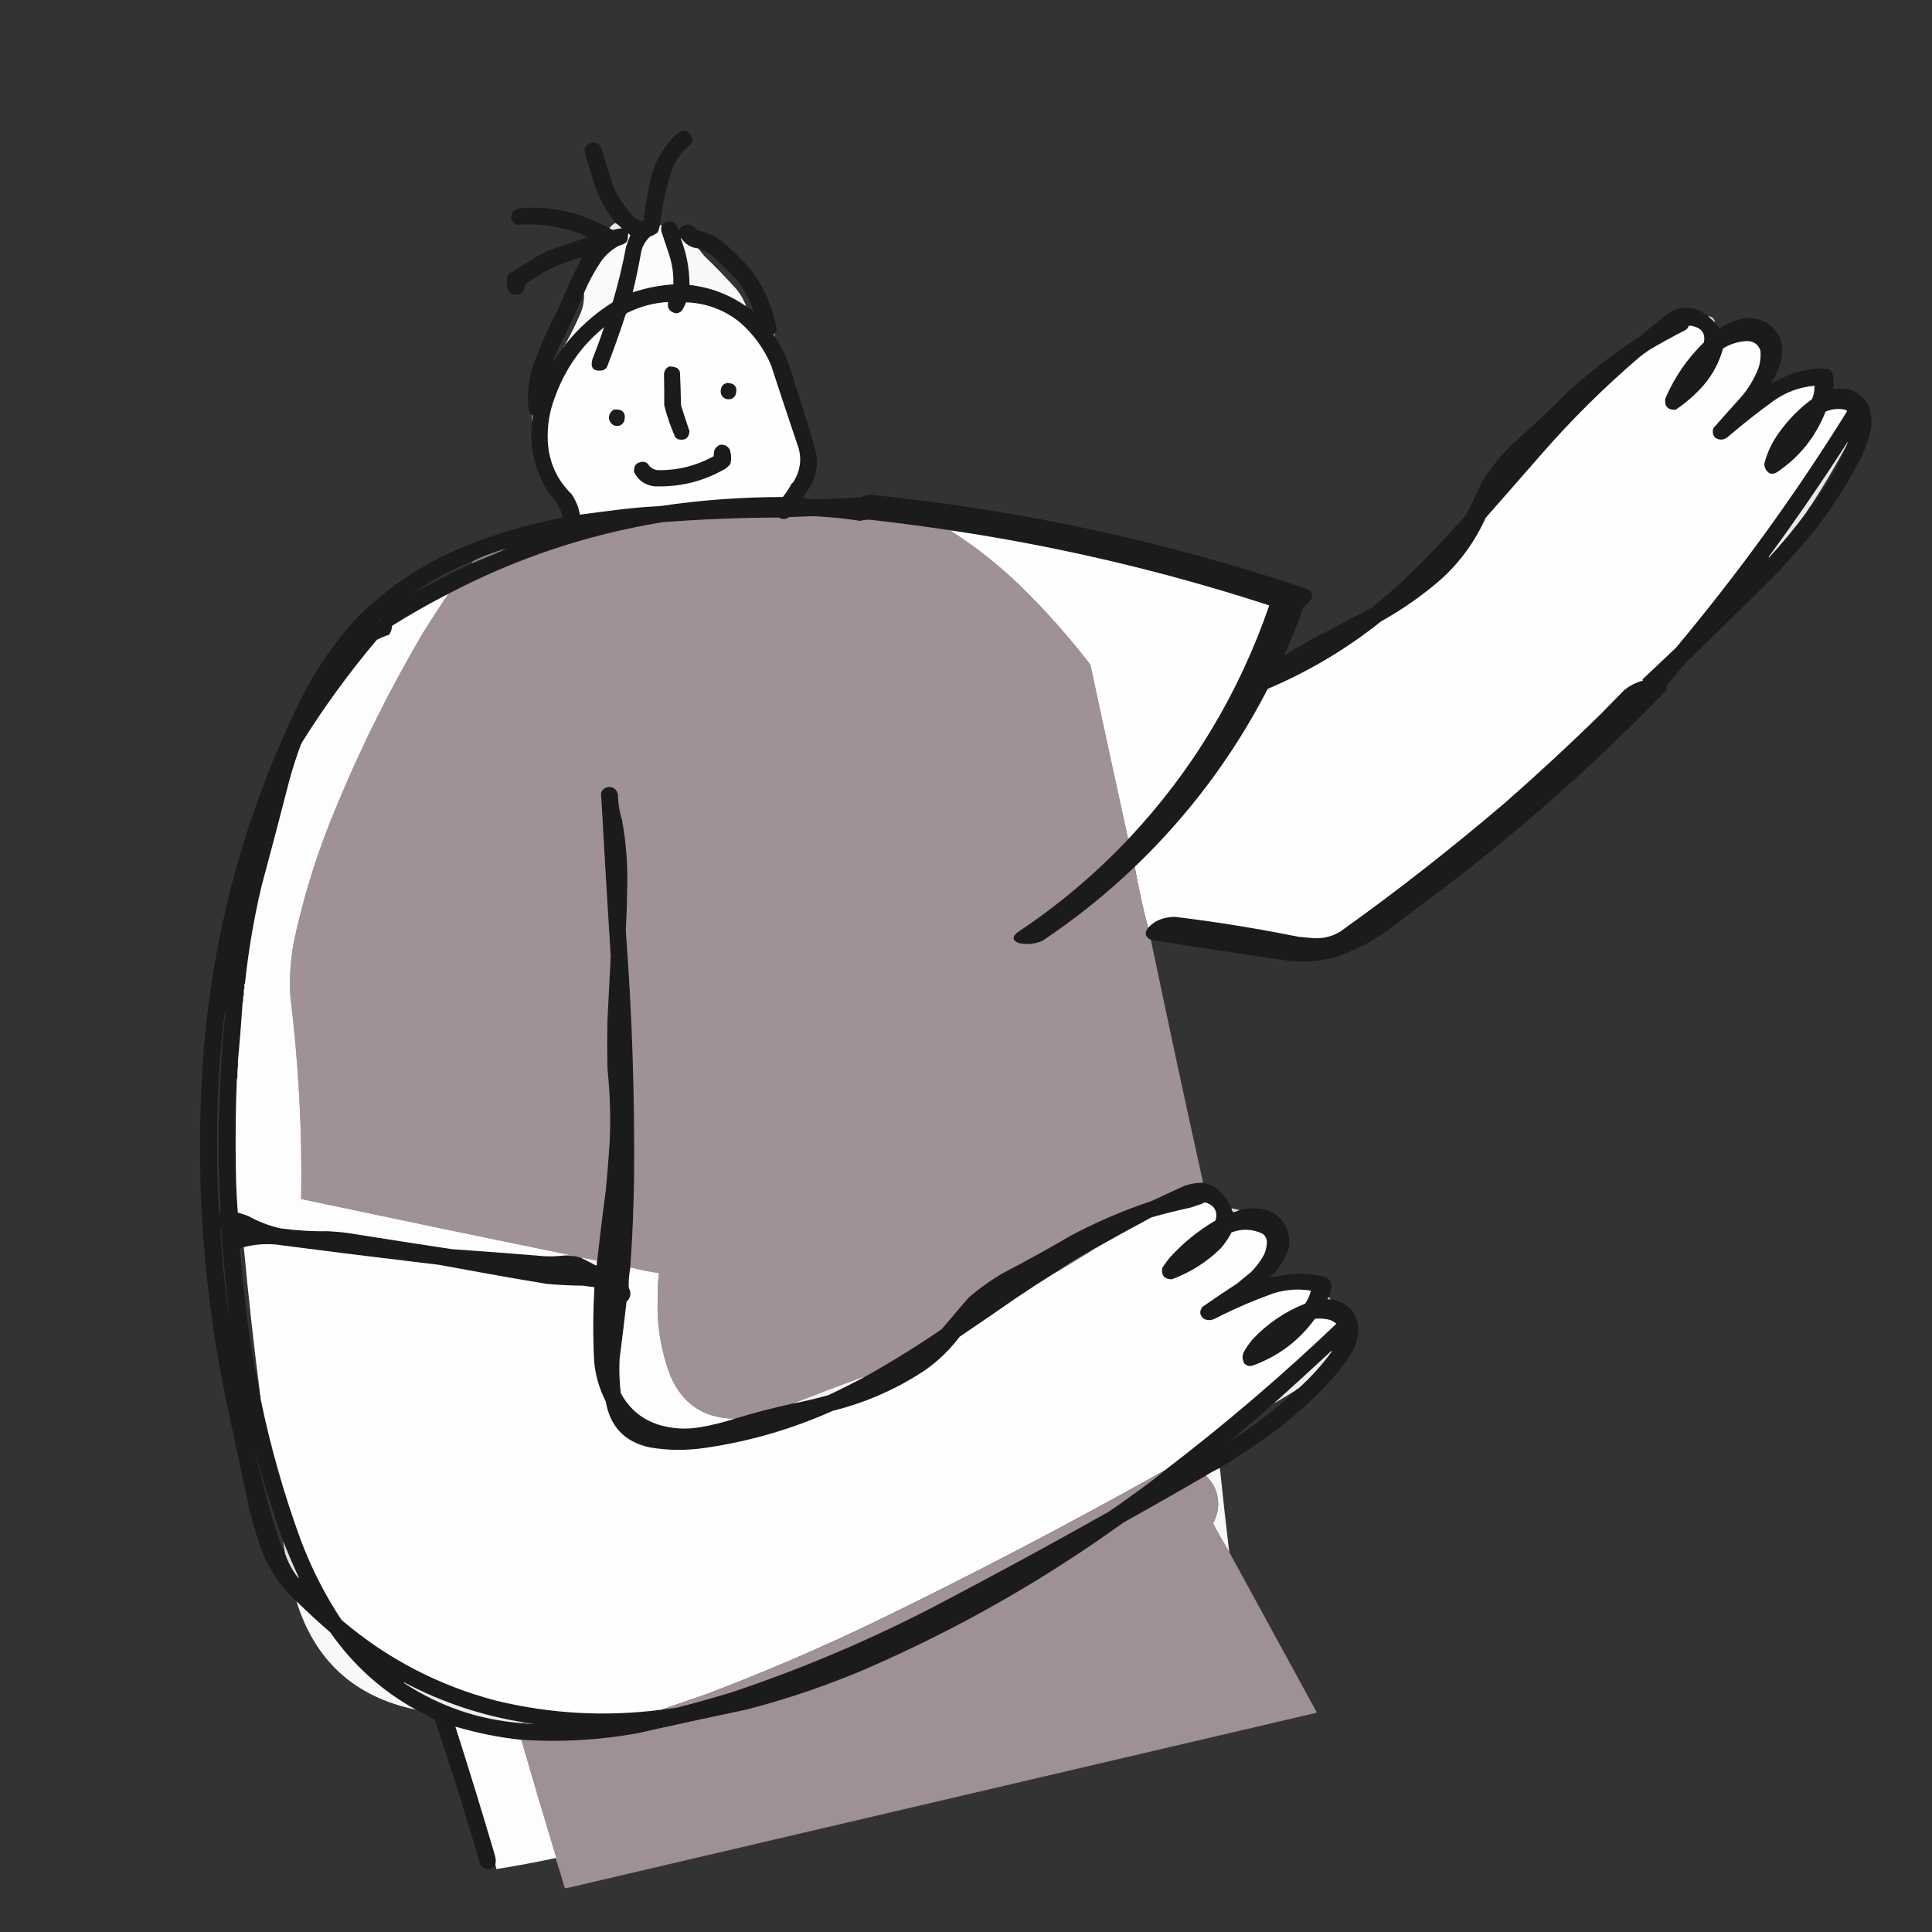 <?xml version="1.0" encoding="UTF-8"?>
<svg xmlns="http://www.w3.org/2000/svg" xmlns:xlink="http://www.w3.org/1999/xlink" width="50pt" height="50pt" viewBox="0 0 50 50" version="1.1">
<rect x="0" y="0" width="50" height="50" fill="#333333" stroke="none"/>
<defs>
<filter id="alpha" filterUnits="objectBoundingBox" x="0%" y="0%" width="100%" height="100%">
  <feColorMatrix type="matrix" in="SourceGraphic" values="0 0 0 0 1 0 0 0 0 1 0 0 0 0 1 0 0 0 1 0"/>
</filter>
<mask id="mask0">
  <g filter="url(#alpha)">
<rect x="0" y="0" width="50" height="50" style="fill:rgb(0%,0%,0%);fill-opacity:0.988;stroke:none;"/>
  </g>
</mask>
<clipPath id="clip1">
  <rect width="50" height="50"/>
</clipPath>
<g id="surface6" clip-path="url(#clip1)">
<path style=" stroke:none;fill-rule:evenodd;fill:rgb(10.196%,10.196%,9.804%);fill-opacity:1;" d="M 17.078 5.828 C 17.07 5.887 17.051 5.949 17.027 6.008 C 16.969 6.059 16.898 6.098 16.824 6.121 C 16.684 6.254 16.602 6.414 16.578 6.609 C 16.52 6.93 16.453 7.25 16.375 7.566 C 16.715 7.453 17.066 7.383 17.426 7.359 C 17.434 7.09 17.398 6.832 17.312 6.578 C 17.246 6.383 17.184 6.188 17.117 5.992 C 17.105 5.938 17.109 5.883 17.125 5.828 C 17.199 5.742 17.293 5.715 17.41 5.746 C 17.441 5.758 17.469 5.773 17.492 5.797 C 17.523 5.852 17.547 5.906 17.566 5.965 C 17.629 5.836 17.734 5.789 17.875 5.82 C 17.945 5.859 18.004 5.91 18.055 5.969 C 18.305 6.008 18.523 6.105 18.715 6.27 C 18.957 6.477 19.184 6.699 19.398 6.938 C 19.766 7.414 20.004 7.949 20.102 8.543 C 20.082 8.578 20.059 8.605 20.035 8.633 C 20.023 8.633 20.012 8.633 20.004 8.641 C 20.023 8.672 20.043 8.699 20.066 8.723 C 20.199 8.934 20.312 9.16 20.402 9.398 C 20.645 10.145 20.883 10.895 21.105 11.648 C 21.184 11.988 21.133 12.309 20.957 12.609 C 20.898 12.703 20.832 12.797 20.77 12.887 C 20.906 12.91 21.047 12.922 21.191 12.922 C 21.551 12.91 21.91 12.895 22.27 12.871 C 22.352 12.832 22.441 12.809 22.531 12.805 C 26.375 13.191 30.129 14 33.789 15.227 C 33.953 15.281 33.996 15.383 33.918 15.535 C 33.848 15.602 33.781 15.672 33.723 15.742 C 33.582 16.145 33.426 16.539 33.25 16.93 C 33.254 16.934 33.262 16.938 33.266 16.945 C 33.473 16.82 33.676 16.699 33.883 16.578 C 34.438 16.293 34.984 16.004 35.531 15.707 C 35.73 15.535 35.93 15.367 36.133 15.195 C 36.77 14.598 37.379 13.969 37.953 13.312 C 38.094 13.031 38.227 12.746 38.359 12.457 C 38.602 12.078 38.887 11.73 39.223 11.418 C 39.68 11.012 40.125 10.594 40.555 10.156 C 41.129 9.637 41.738 9.164 42.387 8.746 C 42.613 8.562 42.836 8.375 43.062 8.191 C 43.438 7.887 43.82 7.883 44.203 8.184 C 44.262 8.238 44.32 8.293 44.383 8.348 C 44.422 8.402 44.465 8.453 44.508 8.5 C 44.707 8.363 44.926 8.277 45.16 8.234 C 45.594 8.211 45.902 8.395 46.086 8.785 C 46.152 9.043 46.133 9.301 46.023 9.547 C 45.973 9.676 45.91 9.801 45.836 9.914 C 45.977 9.852 46.113 9.789 46.258 9.723 C 46.578 9.586 46.914 9.527 47.262 9.539 C 47.336 9.551 47.387 9.586 47.418 9.652 C 47.461 9.793 47.469 9.93 47.441 10.074 C 47.855 10 48.164 10.145 48.363 10.508 C 48.426 10.68 48.445 10.852 48.426 11.035 C 48.363 11.379 48.25 11.703 48.078 12.008 C 47.684 12.75 47.215 13.441 46.668 14.078 C 46.434 14.348 46.195 14.613 45.949 14.875 C 45.184 15.637 44.414 16.391 43.641 17.141 C 43.465 17.344 43.293 17.547 43.121 17.754 C 43.141 17.793 43.137 17.836 43.113 17.875 C 41.375 19.676 39.516 21.332 37.543 22.848 C 36.992 23.262 36.441 23.676 35.891 24.094 C 35.473 24.391 35.016 24.621 34.527 24.781 C 34.152 24.875 33.77 24.906 33.387 24.871 C 32.184 24.699 30.984 24.516 29.785 24.324 C 29.637 24.25 29.609 24.148 29.711 24.012 C 29.844 23.867 30.008 23.781 30.207 23.746 C 30.27 23.734 30.336 23.727 30.402 23.727 C 31.473 23.855 32.539 24.031 33.598 24.242 C 33.742 24.258 33.891 24.273 34.039 24.281 C 34.273 24.285 34.492 24.23 34.691 24.105 C 36.164 23.055 37.586 21.938 38.965 20.762 C 39.805 20.023 40.625 19.266 41.426 18.48 C 41.625 18.277 41.828 18.07 42.027 17.867 C 42.172 17.746 42.336 17.66 42.523 17.613 C 42.508 17.602 42.504 17.59 42.516 17.574 C 42.801 17.305 43.086 17.035 43.371 16.766 C 44.992 14.828 46.469 12.789 47.801 10.645 C 47.793 10.625 47.777 10.613 47.758 10.605 C 47.582 10.566 47.414 10.582 47.246 10.652 C 46.992 11.301 46.578 11.82 46.004 12.211 C 45.875 12.297 45.773 12.273 45.695 12.145 C 45.676 12.102 45.664 12.059 45.656 12.016 C 45.73 11.719 45.859 11.445 46.039 11.199 C 46.277 10.863 46.562 10.574 46.895 10.328 C 46.941 10.219 46.961 10.102 46.961 9.984 C 46.578 10.016 46.227 10.145 45.91 10.367 C 45.5 10.664 45.098 10.98 44.711 11.312 C 44.605 11.395 44.496 11.398 44.383 11.324 C 44.324 11.25 44.312 11.168 44.344 11.078 C 44.578 10.812 44.812 10.547 45.051 10.285 C 45.242 10.066 45.391 9.82 45.5 9.547 C 45.555 9.395 45.574 9.234 45.559 9.07 C 45.492 8.895 45.363 8.816 45.176 8.828 C 44.969 8.844 44.773 8.906 44.594 9.016 C 44.496 9.371 44.328 9.691 44.09 9.969 C 43.875 10.215 43.633 10.426 43.363 10.605 C 43.16 10.613 43.07 10.516 43.098 10.312 C 43.336 9.762 43.668 9.277 44.098 8.859 C 44.137 8.637 44.047 8.5 43.828 8.445 C 43.789 8.43 43.746 8.426 43.707 8.43 C 43.688 8.484 43.652 8.523 43.602 8.551 C 43.273 8.719 42.953 8.895 42.641 9.082 C 42.633 9.082 42.625 9.09 42.625 9.098 C 42.621 9.098 42.617 9.098 42.613 9.098 C 42.602 9.098 42.598 9.102 42.598 9.113 C 42.586 9.113 42.582 9.117 42.582 9.129 C 42.566 9.125 42.559 9.129 42.551 9.145 C 42.5 9.16 42.461 9.188 42.434 9.234 C 42.422 9.234 42.418 9.238 42.418 9.25 C 42.406 9.25 42.402 9.254 42.402 9.262 C 42.391 9.262 42.387 9.27 42.387 9.277 C 42.375 9.277 42.371 9.285 42.371 9.293 C 41.504 10.039 40.691 10.844 39.934 11.707 C 39.438 12.273 38.945 12.84 38.449 13.402 C 38.172 14.016 37.785 14.551 37.285 15 C 36.809 15.414 36.293 15.773 35.742 16.082 C 34.848 16.797 33.867 17.379 32.809 17.828 C 31.918 19.555 30.77 21.09 29.367 22.434 C 28.625 23.145 27.828 23.781 26.98 24.348 C 26.781 24.434 26.578 24.453 26.363 24.406 C 26.203 24.344 26.188 24.254 26.32 24.137 C 27.375 23.438 28.34 22.625 29.215 21.699 C 30.852 19.957 32.062 17.945 32.848 15.668 C 30.172 14.797 27.441 14.152 24.656 13.734 C 23.965 13.629 23.27 13.539 22.57 13.457 C 22.465 13.445 22.363 13.453 22.262 13.48 C 21.859 13.418 21.453 13.379 21.047 13.359 C 20.84 13.367 20.633 13.375 20.426 13.383 C 20.34 13.445 20.25 13.449 20.156 13.395 C 19.148 13.398 18.145 13.438 17.141 13.516 C 15.191 13.836 13.348 14.453 11.605 15.367 C 11.105 15.625 10.621 15.898 10.148 16.195 C 10.145 16.277 10.117 16.355 10.074 16.426 C 9.965 16.461 9.859 16.504 9.758 16.555 C 9.75 16.555 9.742 16.559 9.742 16.57 C 9.422 16.703 9.145 16.898 8.91 17.152 C 8.48 17.672 8.152 18.254 7.922 18.895 C 7.879 19.004 7.84 19.113 7.809 19.223 C 7.797 19.23 7.789 19.238 7.793 19.254 C 7.676 19.57 7.57 19.891 7.484 20.215 C 7.25 21.125 7.012 22.035 6.766 22.945 C 6.57 23.77 6.43 24.605 6.34 25.449 C 6.328 25.449 6.324 25.453 6.324 25.465 C 6.324 25.5 6.324 25.535 6.324 25.57 C 6.309 25.582 6.305 25.598 6.309 25.613 C 6.309 25.645 6.309 25.676 6.309 25.703 C 6.293 25.73 6.289 25.762 6.293 25.797 C 6.293 25.805 6.293 25.816 6.293 25.824 C 6.277 25.867 6.273 25.91 6.277 25.961 C 6.277 25.965 6.277 25.969 6.277 25.977 C 6.215 26.477 6.176 26.98 6.156 27.492 C 6.156 27.496 6.156 27.5 6.156 27.504 C 6.145 27.574 6.137 27.641 6.145 27.715 C 6.145 27.75 6.145 27.785 6.145 27.82 C 6.129 27.855 6.125 27.898 6.129 27.941 C 6.098 28.719 6.09 29.5 6.105 30.281 C 6.109 30.648 6.125 31.016 6.156 31.383 C 6.25 31.406 6.34 31.438 6.43 31.473 C 6.688 31.617 6.965 31.723 7.254 31.789 C 7.66 31.844 8.07 31.871 8.484 31.863 C 8.648 31.871 8.812 31.887 8.977 31.906 C 9.883 32.051 10.789 32.191 11.695 32.328 C 12.48 32.383 13.266 32.441 14.051 32.508 C 14.211 32.516 14.371 32.516 14.527 32.5 C 14.645 32.5 14.758 32.5 14.875 32.508 C 14.938 32.52 14.996 32.535 15.055 32.562 C 15.18 32.621 15.305 32.688 15.43 32.754 C 15.441 32.742 15.449 32.727 15.445 32.711 C 15.516 32.082 15.59 31.453 15.676 30.82 C 15.719 30.375 15.754 29.93 15.781 29.484 C 15.805 28.883 15.785 28.285 15.723 27.684 C 15.711 27.234 15.711 26.785 15.723 26.336 C 15.75 25.809 15.777 25.281 15.805 24.754 C 15.719 23.387 15.637 22.023 15.562 20.656 C 15.527 20.488 15.594 20.391 15.758 20.363 C 15.887 20.371 15.965 20.438 15.992 20.559 C 15.996 20.785 16.031 21.004 16.098 21.219 C 16.211 21.836 16.254 22.453 16.23 23.078 C 16.227 23.414 16.215 23.746 16.195 24.078 C 16.359 26.223 16.43 28.371 16.41 30.52 C 16.398 31.281 16.367 32.043 16.312 32.801 C 16.289 32.941 16.273 33.086 16.27 33.234 C 16.266 33.293 16.277 33.348 16.305 33.402 C 16.332 33.516 16.301 33.609 16.215 33.688 C 16.16 34.18 16.098 34.676 16.035 35.172 C 16.02 35.469 16.031 35.762 16.066 36.055 C 16.297 36.48 16.641 36.758 17.109 36.891 C 17.445 36.98 17.785 36.996 18.129 36.934 C 18.43 36.883 18.727 36.809 19.016 36.715 C 19.508 36.562 20.012 36.434 20.516 36.324 C 20.824 36.266 21.129 36.191 21.43 36.109 C 21.738 35.965 22.043 35.812 22.344 35.652 C 23.039 35.266 23.715 34.848 24.371 34.398 C 24.602 34.129 24.828 33.859 25.059 33.59 C 25.348 33.34 25.66 33.117 25.988 32.93 C 26.57 32.629 27.141 32.312 27.699 31.984 C 28.375 31.625 29.074 31.324 29.801 31.082 C 30.07 30.957 30.34 30.832 30.609 30.707 C 30.777 30.641 30.953 30.605 31.137 30.609 C 31.277 30.637 31.402 30.691 31.512 30.781 C 31.668 30.918 31.789 31.082 31.871 31.27 C 31.875 31.312 31.895 31.348 31.922 31.375 C 31.98 31.359 32.031 31.34 32.082 31.316 C 32.332 31.254 32.582 31.258 32.832 31.324 C 33.219 31.516 33.398 31.828 33.363 32.262 C 33.27 32.574 33.102 32.84 32.859 33.062 C 33.043 33.027 33.23 32.996 33.414 32.973 C 33.715 32.945 34.012 32.973 34.301 33.047 C 34.441 33.117 34.488 33.23 34.445 33.387 C 34.43 33.449 34.414 33.508 34.391 33.566 C 34.371 33.574 34.359 33.59 34.359 33.609 C 34.352 33.613 34.348 33.617 34.348 33.625 C 34.383 33.645 34.418 33.645 34.449 33.625 C 34.891 33.707 35.125 33.969 35.156 34.414 C 35.145 34.668 35.066 34.898 34.922 35.109 C 34.766 35.344 34.59 35.562 34.398 35.77 C 33.875 36.332 33.301 36.828 32.68 37.266 C 32.316 37.516 31.945 37.758 31.57 37.992 C 31.445 38.047 31.328 38.113 31.211 38.188 C 30.5 38.602 29.785 39.008 29.066 39.41 C 26.996 40.902 24.777 42.164 22.418 43.188 C 21.422 43.613 20.395 43.965 19.344 44.238 C 18.398 44.438 17.453 44.641 16.508 44.855 C 15.512 45.035 14.508 45.094 13.492 45.027 C 12.914 44.965 12.344 44.852 11.785 44.684 C 12.129 45.758 12.461 46.84 12.781 47.922 C 12.805 47.996 12.824 48.07 12.832 48.148 C 12.828 48.188 12.824 48.227 12.82 48.266 C 12.695 48.398 12.57 48.402 12.438 48.281 C 12.07 47.016 11.672 45.754 11.25 44.5 C 11.09 44.41 10.93 44.324 10.762 44.246 C 9.875 43.754 9.137 43.09 8.551 42.25 C 8.25 41.988 7.957 41.719 7.672 41.441 C 7.242 41.047 6.93 40.574 6.734 40.016 C 6.594 39.609 6.48 39.195 6.391 38.77 C 6.184 37.809 5.977 36.84 5.777 35.875 C 5.234 33.098 5.059 30.297 5.25 27.477 C 5.488 24.125 6.359 20.949 7.859 17.949 C 8.234 17.234 8.695 16.578 9.242 15.984 C 10.012 15.219 10.898 14.621 11.902 14.191 C 12.766 13.832 13.656 13.566 14.574 13.395 C 14.508 13.164 14.391 12.961 14.223 12.789 C 13.852 12.223 13.699 11.602 13.766 10.93 C 13.777 10.883 13.789 10.832 13.793 10.777 C 13.793 10.754 13.781 10.742 13.766 10.734 C 13.723 10.699 13.695 10.652 13.68 10.598 C 13.637 10.203 13.676 9.82 13.801 9.445 C 13.988 8.938 14.207 8.449 14.461 7.973 C 14.645 7.52 14.848 7.078 15.07 6.652 C 14.758 6.742 14.461 6.852 14.168 6.992 C 13.973 7.113 13.777 7.234 13.582 7.359 C 13.578 7.578 13.465 7.664 13.254 7.621 C 13.164 7.566 13.121 7.48 13.125 7.375 C 13.117 7.305 13.117 7.234 13.125 7.164 C 13.141 7.125 13.16 7.09 13.195 7.066 C 13.418 6.938 13.641 6.805 13.855 6.66 C 13.965 6.598 14.082 6.535 14.199 6.48 C 14.539 6.363 14.879 6.246 15.219 6.137 C 14.625 5.871 14.008 5.766 13.359 5.82 C 13.207 5.715 13.188 5.59 13.301 5.445 C 13.359 5.41 13.426 5.391 13.492 5.387 C 14.031 5.344 14.559 5.41 15.07 5.594 C 15.312 5.684 15.547 5.785 15.773 5.902 C 15.801 5.93 15.836 5.945 15.879 5.949 C 15.945 5.926 16.016 5.914 16.09 5.91 C 16.039 5.855 15.984 5.805 15.926 5.77 C 15.723 5.5 15.555 5.211 15.422 4.898 C 15.332 4.586 15.234 4.277 15.137 3.969 C 15.109 3.797 15.184 3.703 15.355 3.684 C 15.434 3.688 15.496 3.723 15.543 3.789 C 15.648 4.105 15.746 4.426 15.84 4.746 C 15.977 5.082 16.168 5.375 16.418 5.625 C 16.48 5.664 16.547 5.699 16.613 5.723 C 16.641 5.715 16.656 5.699 16.66 5.672 C 16.699 5.359 16.754 5.055 16.816 4.746 C 16.91 4.242 17.145 3.816 17.516 3.465 C 17.688 3.336 17.82 3.367 17.91 3.562 C 17.922 3.621 17.914 3.676 17.883 3.727 C 17.656 3.906 17.488 4.133 17.387 4.402 C 17.234 4.867 17.133 5.344 17.078 5.828 Z M 18.086 6.441 C 18.215 6.469 18.332 6.527 18.43 6.617 C 18.641 6.812 18.848 7.016 19.051 7.223 C 19.254 7.473 19.406 7.754 19.508 8.062 C 19.445 8.016 19.383 7.969 19.312 7.93 C 19.254 7.77 19.172 7.625 19.066 7.492 C 18.797 7.195 18.52 6.902 18.227 6.625 C 18.176 6.566 18.129 6.504 18.086 6.441 Z M 15.113 7.598 C 15.121 7.77 15.094 7.934 15.031 8.094 C 14.906 8.379 14.77 8.66 14.617 8.934 C 14.598 8.941 14.586 8.957 14.59 8.977 C 14.488 9.109 14.395 9.246 14.305 9.383 C 14.336 9.281 14.375 9.184 14.418 9.082 C 14.668 8.594 14.898 8.098 15.113 7.598 Z M 42.551 9.145 C 42.516 9.18 42.477 9.211 42.434 9.234 C 42.461 9.188 42.5 9.16 42.551 9.145 Z M 47.789 11.527 C 47.68 11.805 47.547 12.07 47.391 12.324 C 47.23 12.598 47.055 12.859 46.855 13.105 C 47.188 12.59 47.496 12.066 47.789 11.527 Z M 46.855 13.105 C 46.859 13.125 46.848 13.141 46.828 13.148 C 46.824 13.125 46.836 13.109 46.855 13.105 Z M 12.234 14.527 C 12.219 14.551 12.203 14.57 12.188 14.59 C 11.68 14.828 11.18 15.082 10.688 15.355 C 11.09 15.07 11.52 14.828 11.98 14.625 C 12.062 14.59 12.148 14.559 12.234 14.527 Z M 9.805 16.059 C 9.832 16.004 9.844 16.004 9.848 16.059 C 9.832 16.059 9.82 16.059 9.805 16.059 Z M 9.742 16.57 C 9.035 17.41 8.391 18.293 7.809 19.223 C 7.84 19.113 7.879 19.004 7.922 18.895 C 8.152 18.254 8.48 17.672 8.91 17.152 C 9.145 16.898 9.422 16.703 9.742 16.57 Z M 6.277 25.977 C 6.242 26.484 6.203 26.988 6.156 27.492 C 6.176 26.98 6.215 26.477 6.277 25.977 Z M 5.812 26.199 C 5.824 26.219 5.828 26.242 5.828 26.27 C 5.66 27.938 5.621 29.609 5.707 31.285 C 5.707 31.32 5.703 31.355 5.699 31.391 C 5.691 31.402 5.68 31.41 5.672 31.422 C 5.562 29.676 5.609 27.938 5.812 26.199 Z M 5.949 34.164 C 5.82 33.371 5.738 32.57 5.699 31.766 C 5.707 31.773 5.715 31.777 5.723 31.781 C 5.781 32.578 5.855 33.371 5.949 34.164 Z M 6.309 32.277 C 6.426 33.539 6.566 34.797 6.727 36.055 C 6.562 35.285 6.438 34.504 6.344 33.715 C 6.293 33.246 6.246 32.781 6.203 32.312 C 6.238 32.301 6.273 32.289 6.309 32.277 Z M 33.535 35.98 C 33.008 36.48 32.438 36.918 31.824 37.301 C 32.195 36.992 32.559 36.676 32.922 36.355 C 32.945 36.355 32.957 36.348 32.965 36.324 C 33.156 36.211 33.348 36.098 33.535 35.98 Z M 6.578 37.465 C 6.793 38.281 7.043 39.086 7.328 39.883 C 7.344 39.984 7.359 40.09 7.375 40.195 C 7.32 40.09 7.27 39.98 7.23 39.867 C 6.977 39.074 6.762 38.277 6.578 37.465 Z M 6.578 37.465 "/>
</g>
<mask id="mask1">
  <g filter="url(#alpha)">
<rect x="0" y="0" width="50" height="50" style="fill:rgb(0%,0%,0%);fill-opacity:0.957;stroke:none;"/>
  </g>
</mask>
<clipPath id="clip2">
  <rect width="50" height="50"/>
</clipPath>
<g id="surface9" clip-path="url(#clip2)">
<path style=" stroke:none;fill-rule:evenodd;fill:rgb(95.686%,95.686%,95.686%);fill-opacity:1;" d="M 15.926 5.77 C 15.984 5.805 16.039 5.855 16.09 5.91 C 16.016 5.914 15.945 5.926 15.879 5.949 C 15.836 5.945 15.801 5.93 15.773 5.902 C 15.816 5.848 15.863 5.801 15.926 5.77 Z M 15.926 5.77 "/>
</g>
<mask id="mask2">
  <g filter="url(#alpha)">
<rect x="0" y="0" width="50" height="50" style="fill:rgb(0%,0%,0%);fill-opacity:0.98;stroke:none;"/>
  </g>
</mask>
<clipPath id="clip3">
  <rect width="50" height="50"/>
</clipPath>
<g id="surface12" clip-path="url(#clip3)">
<path style=" stroke:none;fill-rule:evenodd;fill:rgb(98.824%,98.824%,98.824%);fill-opacity:1;" d="M 18.07 6.43 C 18.07 6.438 18.074 6.441 18.086 6.441 C 18.129 6.504 18.176 6.566 18.227 6.625 C 18.52 6.902 18.797 7.195 19.066 7.492 C 19.172 7.625 19.254 7.77 19.312 7.93 C 18.871 7.621 18.383 7.434 17.844 7.375 C 17.844 6.961 17.77 6.562 17.621 6.18 C 17.621 6.172 17.625 6.164 17.625 6.156 C 17.73 6.32 17.879 6.41 18.07 6.43 Z M 18.07 6.43 "/>
</g>
<mask id="mask3">
  <g filter="url(#alpha)">
<rect x="0" y="0" width="50" height="50" style="fill:rgb(0%,0%,0%);fill-opacity:0.992;stroke:none;"/>
  </g>
</mask>
<clipPath id="clip4">
  <rect width="50" height="50"/>
</clipPath>
<g id="surface15" clip-path="url(#clip4)">
<path style=" stroke:none;fill-rule:evenodd;fill:rgb(98.824%,98.824%,98.824%);fill-opacity:1;" d="M 14.617 8.934 C 14.77 8.66 14.906 8.379 15.031 8.094 C 15.094 7.934 15.121 7.77 15.113 7.598 C 15.113 7.594 15.113 7.59 15.113 7.582 C 15.238 7.289 15.391 7.008 15.57 6.742 C 15.691 6.582 15.84 6.457 16.016 6.359 C 16.09 6.344 16.16 6.312 16.215 6.262 C 16.23 6.238 16.238 6.215 16.246 6.188 C 16.25 6.137 16.254 6.086 16.254 6.039 C 16.277 6.051 16.297 6.07 16.312 6.09 C 16.273 6.188 16.234 6.285 16.203 6.383 C 16.113 6.871 15.996 7.348 15.855 7.824 C 15.379 8.121 14.969 8.492 14.617 8.934 Z M 14.617 8.934 "/>
</g>
<mask id="mask4">
  <g filter="url(#alpha)">
<rect x="0" y="0" width="50" height="50" style="fill:rgb(0%,0%,0%);fill-opacity:0.78;stroke:none;"/>
  </g>
</mask>
<clipPath id="clip5">
  <rect width="50" height="50"/>
</clipPath>
<g id="surface18" clip-path="url(#clip5)">
<path style=" stroke:none;fill-rule:evenodd;fill:rgb(98.039%,98.039%,98.039%);fill-opacity:1;" d="M 44.203 8.184 C 44.309 8.188 44.371 8.242 44.383 8.348 C 44.32 8.293 44.262 8.238 44.203 8.184 Z M 44.203 8.184 "/>
</g>
<mask id="mask5">
  <g filter="url(#alpha)">
<rect x="0" y="0" width="50" height="50" style="fill:rgb(0%,0%,0%);fill-opacity:0.549;stroke:none;"/>
  </g>
</mask>
<clipPath id="clip6">
  <rect width="50" height="50"/>
</clipPath>
<g id="surface21" clip-path="url(#clip6)">
<path style=" stroke:none;fill-rule:evenodd;fill:rgb(87.059%,87.059%,86.667%);fill-opacity:1;" d="M 20.035 8.633 C 20.055 8.66 20.062 8.688 20.066 8.723 C 20.043 8.699 20.023 8.672 20.004 8.641 C 20.012 8.633 20.023 8.633 20.035 8.633 Z M 20.035 8.633 "/>
</g>
<mask id="mask6">
  <g filter="url(#alpha)">
<rect x="0" y="0" width="50" height="50" style="fill:rgb(0%,0%,0%);fill-opacity:0.988;stroke:none;"/>
  </g>
</mask>
<clipPath id="clip7">
  <rect width="50" height="50"/>
</clipPath>
<g id="surface24" clip-path="url(#clip7)">
<path style=" stroke:none;fill-rule:evenodd;fill:rgb(55.294%,55.294%,54.902%);fill-opacity:1;" d="M 14.617 8.934 C 14.621 8.957 14.609 8.973 14.59 8.977 C 14.586 8.957 14.598 8.941 14.617 8.934 Z M 14.617 8.934 "/>
</g>
<mask id="mask7">
  <g filter="url(#alpha)">
<rect x="0" y="0" width="50" height="50" style="fill:rgb(0%,0%,0%);fill-opacity:0.545;stroke:none;"/>
  </g>
</mask>
<clipPath id="clip8">
  <rect width="50" height="50"/>
</clipPath>
<g id="surface27" clip-path="url(#clip8)">
<path style=" stroke:none;fill-rule:evenodd;fill:rgb(93.725%,93.725%,93.725%);fill-opacity:1;" d="M 13.766 10.734 C 13.781 10.742 13.793 10.754 13.793 10.777 C 13.789 10.832 13.777 10.883 13.766 10.93 C 13.766 10.863 13.766 10.797 13.766 10.734 Z M 13.766 10.734 "/>
</g>
<mask id="mask8">
  <g filter="url(#alpha)">
<rect x="0" y="0" width="50" height="50" style="fill:rgb(0%,0%,0%);fill-opacity:0.933;stroke:none;"/>
  </g>
</mask>
<clipPath id="clip9">
  <rect width="50" height="50"/>
</clipPath>
<g id="surface30" clip-path="url(#clip9)">
<path style=" stroke:none;fill-rule:evenodd;fill:rgb(96.471%,96.471%,96.471%);fill-opacity:1;" d="M 47.816 11.438 C 47.816 11.449 47.816 11.457 47.816 11.469 C 47.805 11.473 47.801 11.484 47.801 11.5 C 47.789 11.504 47.785 11.516 47.789 11.527 C 47.496 12.066 47.188 12.59 46.855 13.105 C 46.836 13.109 46.824 13.125 46.828 13.148 C 46.816 13.148 46.812 13.152 46.812 13.164 C 46.801 13.168 46.793 13.18 46.797 13.195 C 46.789 13.195 46.781 13.199 46.781 13.207 C 46.77 13.215 46.766 13.223 46.766 13.238 C 46.758 13.238 46.754 13.242 46.754 13.254 C 46.453 13.664 46.133 14.051 45.785 14.426 C 45.773 14.414 45.773 14.402 45.785 14.395 C 46.492 13.43 47.168 12.445 47.816 11.438 Z M 47.816 11.438 "/>
</g>
<mask id="mask9">
  <g filter="url(#alpha)">
<rect x="0" y="0" width="50" height="50" style="fill:rgb(0%,0%,0%);fill-opacity:0.969;stroke:none;"/>
  </g>
</mask>
<clipPath id="clip10">
  <rect width="50" height="50"/>
</clipPath>
<g id="surface33" clip-path="url(#clip10)">
<path style=" stroke:none;fill-rule:evenodd;fill:rgb(56.863%,51.765%,53.333%);fill-opacity:1;" d="M 12.188 14.59 C 12.203 14.57 12.219 14.551 12.234 14.527 C 12.242 14.527 12.25 14.523 12.25 14.516 C 12.41 14.438 12.574 14.367 12.742 14.312 C 12.863 14.266 12.984 14.23 13.105 14.207 C 12.797 14.336 12.492 14.461 12.188 14.59 Z M 12.188 14.59 "/>
</g>
<mask id="mask10">
  <g filter="url(#alpha)">
<rect x="0" y="0" width="50" height="50" style="fill:rgb(0%,0%,0%);fill-opacity:0.996;stroke:none;"/>
  </g>
</mask>
<clipPath id="clip11">
  <rect width="50" height="50"/>
</clipPath>
<g id="surface36" clip-path="url(#clip11)">
<path style=" stroke:none;fill-rule:evenodd;fill:rgb(99.608%,99.608%,99.608%);fill-opacity:1;" d="M 11.605 15.367 C 11.379 15.699 11.16 16.035 10.949 16.375 C 10.109 17.801 9.367 19.281 8.73 20.816 C 8.262 21.918 7.898 23.051 7.637 24.219 C 7.523 24.746 7.484 25.273 7.516 25.809 C 7.73 27.543 7.824 29.285 7.793 31.031 C 10.105 31.52 12.422 32.004 14.738 32.477 C 14.668 32.48 14.598 32.488 14.527 32.5 C 14.371 32.516 14.211 32.516 14.051 32.508 C 13.266 32.441 12.48 32.383 11.695 32.328 C 10.789 32.191 9.883 32.051 8.977 31.906 C 8.812 31.887 8.648 31.871 8.484 31.863 C 8.07 31.871 7.66 31.844 7.254 31.789 C 6.965 31.723 6.688 31.617 6.43 31.473 C 6.34 31.438 6.25 31.406 6.156 31.383 C 6.125 31.016 6.109 30.648 6.105 30.281 C 6.09 29.5 6.098 28.719 6.129 27.941 C 6.145 27.902 6.148 27.863 6.145 27.82 C 6.145 27.785 6.145 27.75 6.145 27.715 C 6.156 27.648 6.164 27.578 6.156 27.504 C 6.156 27.5 6.156 27.496 6.156 27.492 C 6.203 26.988 6.242 26.484 6.277 25.977 C 6.277 25.969 6.277 25.965 6.277 25.961 C 6.293 25.918 6.297 25.875 6.293 25.824 C 6.293 25.816 6.293 25.805 6.293 25.797 C 6.309 25.77 6.312 25.738 6.309 25.703 C 6.309 25.676 6.309 25.645 6.309 25.613 C 6.32 25.605 6.328 25.59 6.324 25.57 C 6.324 25.535 6.324 25.5 6.324 25.465 C 6.332 25.465 6.34 25.461 6.34 25.449 C 6.43 24.605 6.57 23.77 6.766 22.945 C 7.012 22.035 7.25 21.125 7.484 20.215 C 7.57 19.891 7.676 19.57 7.793 19.254 C 7.805 19.25 7.812 19.238 7.809 19.223 C 8.391 18.293 9.035 17.41 9.742 16.57 C 9.754 16.57 9.758 16.562 9.758 16.555 C 9.859 16.504 9.965 16.461 10.074 16.426 C 10.117 16.355 10.145 16.277 10.148 16.195 C 10.621 15.898 11.105 15.625 11.605 15.367 Z M 11.605 15.367 "/>
</g>
<mask id="mask11">
  <g filter="url(#alpha)">
<rect x="0" y="0" width="50" height="50" style="fill:rgb(0%,0%,0%);fill-opacity:0.859;stroke:none;"/>
  </g>
</mask>
<clipPath id="clip12">
  <rect width="50" height="50"/>
</clipPath>
<g id="surface39" clip-path="url(#clip12)">
<path style=" stroke:none;fill-rule:evenodd;fill:rgb(96.471%,96.471%,96.471%);fill-opacity:1;" d="M 31.871 31.27 C 31.941 31.285 32.012 31.301 32.082 31.316 C 32.031 31.34 31.98 31.359 31.922 31.375 C 31.895 31.348 31.875 31.312 31.871 31.27 Z M 31.871 31.27 "/>
</g>
<mask id="mask12">
  <g filter="url(#alpha)">
<rect x="0" y="0" width="50" height="50" style="fill:rgb(0%,0%,0%);fill-opacity:0.753;stroke:none;"/>
  </g>
</mask>
<clipPath id="clip13">
  <rect width="50" height="50"/>
</clipPath>
<g id="surface42" clip-path="url(#clip13)">
<path style=" stroke:none;fill-rule:evenodd;fill:rgb(94.118%,94.118%,94.118%);fill-opacity:1;" d="M 34.391 33.566 C 34.406 33.586 34.422 33.605 34.438 33.625 C 34.406 33.629 34.383 33.625 34.359 33.609 C 34.359 33.59 34.371 33.574 34.391 33.566 Z M 34.391 33.566 "/>
</g>
<mask id="mask13">
  <g filter="url(#alpha)">
<rect x="0" y="0" width="50" height="50" style="fill:rgb(0%,0%,0%);fill-opacity:0.961;stroke:none;"/>
  </g>
</mask>
<clipPath id="clip14">
  <rect width="50" height="50"/>
</clipPath>
<g id="surface45" clip-path="url(#clip14)">
<path style=" stroke:none;fill-rule:evenodd;fill:rgb(96.471%,96.471%,96.471%);fill-opacity:1;" d="M 33.598 35.938 C 33.586 35.938 33.582 35.941 33.582 35.949 C 33.566 35.949 33.555 35.953 33.551 35.965 C 33.539 35.965 33.535 35.973 33.535 35.98 C 33.348 36.098 33.156 36.211 32.965 36.324 C 33.465 35.875 33.961 35.418 34.457 34.961 C 34.469 34.973 34.469 34.98 34.457 34.992 C 34.203 35.336 33.918 35.652 33.598 35.938 Z M 33.598 35.938 "/>
</g>
<mask id="mask14">
  <g filter="url(#alpha)">
<rect x="0" y="0" width="50" height="50" style="fill:rgb(0%,0%,0%);fill-opacity:0.188;stroke:none;"/>
  </g>
</mask>
<clipPath id="clip15">
  <rect width="50" height="50"/>
</clipPath>
<g id="surface48" clip-path="url(#clip15)">
<path style=" stroke:none;fill-rule:evenodd;fill:rgb(90.196%,90.196%,90.196%);fill-opacity:1;" d="M 32.965 36.324 C 32.957 36.348 32.945 36.355 32.922 36.355 C 32.93 36.336 32.941 36.324 32.965 36.324 Z M 32.965 36.324 "/>
</g>
<mask id="mask15">
  <g filter="url(#alpha)">
<rect x="0" y="0" width="50" height="50" style="fill:rgb(0%,0%,0%);fill-opacity:0.965;stroke:none;"/>
  </g>
</mask>
<clipPath id="clip16">
  <rect width="50" height="50"/>
</clipPath>
<g id="surface51" clip-path="url(#clip16)">
<path style=" stroke:none;fill-rule:evenodd;fill:rgb(99.216%,99.216%,99.216%);fill-opacity:1;" d="M 31.57 37.992 C 31.645 38.719 31.727 39.441 31.812 40.168 C 31.664 39.922 31.523 39.676 31.391 39.426 C 31.562 39.105 31.57 38.781 31.414 38.457 C 31.355 38.359 31.285 38.27 31.211 38.188 C 31.328 38.113 31.445 38.047 31.57 37.992 Z M 31.57 37.992 "/>
</g>
<mask id="mask16">
  <g filter="url(#alpha)">
<rect x="0" y="0" width="50" height="50" style="fill:rgb(0%,0%,0%);fill-opacity:0.996;stroke:none;"/>
  </g>
</mask>
<clipPath id="clip17">
  <rect width="50" height="50"/>
</clipPath>
<g id="surface54" clip-path="url(#clip17)">
<path style=" stroke:none;fill-rule:evenodd;fill:rgb(62.745%,56.863%,58.824%);fill-opacity:1;" d="M 31.211 38.188 C 31.285 38.27 31.355 38.359 31.414 38.457 C 31.57 38.781 31.562 39.105 31.391 39.426 C 31.523 39.676 31.664 39.922 31.812 40.168 C 32.566 41.547 33.32 42.926 34.074 44.309 C 34.074 44.316 34.066 44.324 34.062 44.328 C 27.594 45.84 21.125 47.355 14.656 48.867 C 14.641 48.867 14.625 48.859 14.613 48.852 C 14.539 48.594 14.461 48.34 14.379 48.086 C 14.387 48.086 14.391 48.082 14.395 48.074 C 14.086 47.059 13.785 46.043 13.492 45.027 C 14.508 45.094 15.512 45.035 16.508 44.855 C 17.453 44.641 18.398 44.438 19.344 44.238 C 20.395 43.965 21.422 43.613 22.418 43.188 C 24.777 42.164 26.996 40.902 29.066 39.41 C 29.785 39.008 30.5 38.602 31.211 38.188 Z M 31.211 38.188 "/>
</g>
<mask id="mask17">
  <g filter="url(#alpha)">
<rect x="0" y="0" width="50" height="50" style="fill:rgb(0%,0%,0%);fill-opacity:0.945;stroke:none;"/>
  </g>
</mask>
<clipPath id="clip18">
  <rect width="50" height="50"/>
</clipPath>
<g id="surface57" clip-path="url(#clip18)">
<path style=" stroke:none;fill-rule:evenodd;fill:rgb(92.941%,92.941%,92.941%);fill-opacity:1;" d="M 7.328 39.883 C 7.453 40.199 7.59 40.516 7.734 40.828 C 7.727 40.844 7.719 40.844 7.711 40.828 C 7.562 40.637 7.449 40.426 7.375 40.195 C 7.359 40.09 7.344 39.984 7.328 39.883 Z M 7.328 39.883 "/>
</g>
<mask id="mask18">
  <g filter="url(#alpha)">
<rect x="0" y="0" width="50" height="50" style="fill:rgb(0%,0%,0%);fill-opacity:0.976;stroke:none;"/>
  </g>
</mask>
<clipPath id="clip19">
  <rect width="50" height="50"/>
</clipPath>
<g id="surface60" clip-path="url(#clip19)">
<path style=" stroke:none;fill-rule:evenodd;fill:rgb(99.216%,99.216%,99.216%);fill-opacity:1;" d="M 7.672 41.441 C 7.957 41.719 8.25 41.988 8.551 42.25 C 9.137 43.09 9.875 43.754 10.762 44.246 C 9.18 43.918 8.152 42.984 7.672 41.441 Z M 7.672 41.441 "/>
</g>
<mask id="mask19">
  <g filter="url(#alpha)">
<rect x="0" y="0" width="50" height="50" style="fill:rgb(0%,0%,0%);fill-opacity:0.996;stroke:none;"/>
  </g>
</mask>
<clipPath id="clip20">
  <rect width="50" height="50"/>
</clipPath>
<g id="surface63" clip-path="url(#clip20)">
<path style=" stroke:none;fill-rule:evenodd;fill:rgb(99.608%,99.608%,99.608%);fill-opacity:1;" d="M 13.492 45.027 C 13.785 46.043 14.086 47.059 14.395 48.074 C 14.391 48.082 14.387 48.086 14.379 48.086 C 13.871 48.195 13.363 48.289 12.848 48.371 C 12.844 48.336 12.832 48.301 12.82 48.266 C 12.824 48.227 12.828 48.188 12.832 48.148 C 12.824 48.07 12.805 47.996 12.781 47.922 C 12.461 46.84 12.129 45.758 11.785 44.684 C 12.344 44.852 12.914 44.965 13.492 45.027 Z M 13.492 45.027 "/>
</g>
</defs>
<g id="surface1">
<use xlink:href="#surface6" mask="url(#mask0)"/>
<use xlink:href="#surface9" mask="url(#mask1)"/>
<path style=" stroke:none;fill-rule:evenodd;fill:rgb(98.824%,98.824%,98.824%);fill-opacity:1;" d="M 17.078 5.828 C 17.094 5.828 17.109 5.828 17.125 5.828 C 17.109 5.883 17.105 5.938 17.117 5.992 C 17.184 6.188 17.246 6.383 17.312 6.578 C 17.398 6.832 17.434 7.09 17.426 7.359 C 17.066 7.383 16.715 7.453 16.375 7.566 C 16.453 7.25 16.52 6.93 16.578 6.609 C 16.602 6.414 16.684 6.254 16.824 6.121 C 16.898 6.098 16.969 6.059 17.027 6.008 C 17.051 5.949 17.07 5.887 17.078 5.828 Z M 17.078 5.828 "/>
<use xlink:href="#surface12" mask="url(#mask2)"/>
<use xlink:href="#surface15" mask="url(#mask3)"/>
<path style=" stroke:none;fill-rule:evenodd;fill:rgb(99.608%,99.608%,99.608%);fill-opacity:1;" d="M 20.484 12.52 C 20.422 12.641 20.348 12.754 20.258 12.863 C 19.195 12.863 18.133 12.941 17.078 13.098 C 16.727 13.117 16.379 13.145 16.027 13.188 C 15.688 13.23 15.348 13.273 15.008 13.32 C 14.977 13.129 14.902 12.949 14.793 12.789 C 14.406 12.41 14.203 11.949 14.176 11.41 C 14.16 11.027 14.219 10.656 14.355 10.297 C 14.613 9.57 15.035 8.957 15.633 8.469 C 15.543 8.746 15.441 9.02 15.332 9.293 C 15.27 9.523 15.359 9.621 15.594 9.586 C 15.641 9.57 15.676 9.543 15.707 9.504 C 15.879 9.059 16.039 8.609 16.188 8.152 C 16.195 8.133 16.207 8.113 16.223 8.102 C 16.559 7.934 16.914 7.836 17.289 7.816 C 17.262 7.98 17.332 8.078 17.5 8.109 C 17.551 8.105 17.594 8.086 17.633 8.055 C 17.684 7.984 17.723 7.906 17.754 7.824 C 18.285 7.844 18.754 8.02 19.164 8.355 C 19.508 8.66 19.77 9.023 19.953 9.445 C 20.176 10.125 20.398 10.805 20.629 11.484 C 20.758 11.816 20.73 12.137 20.551 12.445 C 20.535 12.477 20.512 12.5 20.484 12.52 Z M 20.484 12.52 "/>
<use xlink:href="#surface18" mask="url(#mask4)"/>
<path style=" stroke:none;fill-rule:evenodd;fill:rgb(99.608%,99.608%,99.608%);fill-opacity:1;" d="M 29.711 24.012 C 29.574 23.492 29.461 22.965 29.367 22.434 C 30.77 21.09 31.918 19.555 32.809 17.828 C 33.867 17.379 34.848 16.797 35.742 16.082 C 36.293 15.773 36.809 15.414 37.285 15 C 37.785 14.551 38.172 14.016 38.449 13.402 C 38.945 12.84 39.438 12.273 39.934 11.707 C 40.691 10.844 41.504 10.039 42.371 9.293 C 42.383 9.293 42.387 9.289 42.387 9.277 C 42.398 9.277 42.402 9.273 42.402 9.262 C 42.41 9.262 42.418 9.258 42.418 9.25 C 42.426 9.25 42.434 9.242 42.434 9.234 C 42.477 9.211 42.516 9.18 42.551 9.145 C 42.566 9.145 42.578 9.141 42.582 9.129 C 42.594 9.129 42.598 9.125 42.598 9.113 C 42.605 9.113 42.613 9.109 42.613 9.098 C 42.617 9.098 42.621 9.098 42.625 9.098 C 42.637 9.098 42.641 9.094 42.641 9.082 C 42.953 8.895 43.273 8.719 43.602 8.551 C 43.652 8.523 43.688 8.484 43.707 8.43 C 43.746 8.426 43.789 8.43 43.828 8.445 C 44.047 8.5 44.137 8.637 44.098 8.859 C 43.668 9.277 43.336 9.762 43.098 10.312 C 43.07 10.516 43.16 10.613 43.363 10.605 C 43.633 10.426 43.875 10.215 44.09 9.969 C 44.328 9.691 44.496 9.371 44.594 9.016 C 44.773 8.906 44.969 8.844 45.176 8.828 C 45.363 8.816 45.492 8.895 45.559 9.07 C 45.574 9.234 45.555 9.395 45.5 9.547 C 45.391 9.82 45.242 10.066 45.051 10.285 C 44.812 10.547 44.578 10.812 44.344 11.078 C 44.312 11.168 44.324 11.25 44.383 11.324 C 44.496 11.398 44.605 11.395 44.711 11.312 C 45.098 10.98 45.5 10.664 45.91 10.367 C 46.227 10.145 46.578 10.016 46.961 9.984 C 46.961 10.102 46.941 10.219 46.895 10.328 C 46.562 10.574 46.277 10.863 46.039 11.199 C 45.859 11.445 45.73 11.719 45.656 12.016 C 45.664 12.059 45.676 12.102 45.695 12.145 C 45.773 12.273 45.875 12.297 46.004 12.211 C 46.578 11.82 46.992 11.301 47.246 10.652 C 47.414 10.582 47.582 10.566 47.758 10.605 C 47.777 10.613 47.793 10.625 47.801 10.645 C 46.469 12.789 44.992 14.828 43.371 16.766 C 43.086 17.035 42.801 17.305 42.516 17.574 C 42.504 17.59 42.508 17.602 42.523 17.613 C 42.336 17.66 42.172 17.746 42.027 17.867 C 41.828 18.07 41.625 18.277 41.426 18.48 C 40.625 19.266 39.805 20.023 38.965 20.762 C 37.586 21.938 36.164 23.055 34.691 24.105 C 34.492 24.23 34.273 24.285 34.039 24.281 C 33.891 24.273 33.742 24.258 33.598 24.242 C 32.539 24.031 31.473 23.855 30.402 23.727 C 30.336 23.727 30.27 23.734 30.207 23.746 C 30.008 23.781 29.844 23.867 29.711 24.012 Z M 29.711 24.012 "/>
<use xlink:href="#surface21" mask="url(#mask5)"/>
<use xlink:href="#surface24" mask="url(#mask6)"/>
<path style=" stroke:none;fill-rule:evenodd;fill:rgb(10.588%,10.588%,10.196%);fill-opacity:1;" d="M 17.305 9.488 C 17.383 9.48 17.457 9.492 17.527 9.527 C 17.566 9.555 17.586 9.594 17.598 9.637 C 17.609 9.922 17.621 10.207 17.625 10.492 C 17.695 10.719 17.77 10.938 17.844 11.16 C 17.828 11.336 17.734 11.406 17.559 11.371 C 17.527 11.359 17.5 11.34 17.477 11.32 C 17.359 11.051 17.262 10.777 17.191 10.492 C 17.191 10.227 17.191 9.957 17.184 9.691 C 17.188 9.602 17.227 9.535 17.305 9.488 Z M 17.305 9.488 "/>
<path style=" stroke:none;fill-rule:evenodd;fill:rgb(10.588%,10.588%,10.196%);fill-opacity:1;" d="M 18.82 9.91 C 19.023 9.918 19.098 10.023 19.035 10.223 C 18.977 10.324 18.891 10.355 18.773 10.32 C 18.672 10.266 18.633 10.176 18.66 10.059 C 18.684 9.973 18.734 9.926 18.82 9.91 Z M 18.82 9.91 "/>
<path style=" stroke:none;fill-rule:evenodd;fill:rgb(11.373%,11.373%,10.98%);fill-opacity:1;" d="M 15.895 10.598 C 16.117 10.582 16.207 10.684 16.156 10.898 C 16.102 11.008 16.016 11.043 15.895 11.012 C 15.809 10.969 15.762 10.898 15.758 10.801 C 15.77 10.707 15.812 10.641 15.895 10.598 Z M 15.895 10.598 "/>
<use xlink:href="#surface27" mask="url(#mask7)"/>
<path style=" stroke:none;fill-rule:evenodd;fill:rgb(10.588%,10.588%,10.196%);fill-opacity:1;" d="M 18.625 11.512 C 18.738 11.496 18.828 11.539 18.887 11.633 C 18.926 11.758 18.934 11.883 18.902 12.008 C 18.844 12.082 18.77 12.141 18.684 12.18 C 18.137 12.477 17.551 12.609 16.93 12.586 C 16.691 12.555 16.516 12.43 16.41 12.219 C 16.395 12.051 16.469 11.961 16.637 11.949 C 16.684 11.953 16.727 11.969 16.766 12 C 16.82 12.098 16.906 12.152 17.02 12.168 C 17.535 12.176 18.02 12.055 18.473 11.805 C 18.469 11.75 18.477 11.691 18.496 11.633 C 18.527 11.582 18.57 11.543 18.625 11.512 Z M 18.625 11.512 "/>
<use xlink:href="#surface30" mask="url(#mask8)"/>
<path style=" stroke:none;fill-rule:evenodd;fill:rgb(62.745%,56.863%,58.824%);fill-opacity:1;" d="M 24.656 13.734 C 24.641 13.73 24.625 13.734 24.609 13.742 C 25.25 14.148 25.848 14.621 26.395 15.152 C 27.055 15.793 27.66 16.477 28.219 17.199 C 28.539 18.695 28.863 20.191 29.191 21.684 C 29.199 21.691 29.207 21.699 29.215 21.699 C 28.34 22.625 27.375 23.438 26.32 24.137 C 26.188 24.254 26.203 24.344 26.363 24.406 C 26.578 24.453 26.781 24.434 26.98 24.348 C 27.828 23.781 28.625 23.145 29.367 22.434 C 29.461 22.965 29.574 23.492 29.711 24.012 C 29.609 24.148 29.637 24.25 29.785 24.324 C 30.223 26.422 30.672 28.52 31.137 30.609 C 30.953 30.605 30.777 30.641 30.609 30.707 C 30.34 30.832 30.07 30.957 29.801 31.082 C 29.074 31.324 28.375 31.625 27.699 31.984 C 27.141 32.312 26.57 32.629 25.988 32.93 C 25.66 33.117 25.348 33.34 25.059 33.59 C 24.828 33.859 24.602 34.129 24.371 34.398 C 23.715 34.848 23.039 35.266 22.344 35.652 C 22.344 35.645 22.34 35.637 22.328 35.637 C 21.711 35.863 21.109 36.094 20.516 36.324 C 20.012 36.434 19.508 36.562 19.016 36.715 C 18.227 36.711 17.672 36.344 17.355 35.621 C 17.113 34.992 17 34.34 17.02 33.664 C 17.016 33.426 17.027 33.188 17.051 32.949 C 16.801 32.91 16.559 32.859 16.312 32.801 C 16.367 32.043 16.398 31.281 16.41 30.52 C 16.43 28.371 16.359 26.223 16.195 24.078 C 16.215 23.746 16.227 23.414 16.23 23.078 C 16.254 22.453 16.211 21.836 16.098 21.219 C 16.031 21.004 15.996 20.785 15.992 20.559 C 15.965 20.438 15.887 20.371 15.758 20.363 C 15.594 20.391 15.527 20.488 15.562 20.656 C 15.637 22.023 15.719 23.387 15.805 24.754 C 15.777 25.281 15.75 25.809 15.723 26.336 C 15.711 26.785 15.711 27.234 15.723 27.684 C 15.785 28.285 15.805 28.883 15.781 29.484 C 15.754 29.93 15.719 30.375 15.676 30.82 C 15.59 31.453 15.516 32.082 15.445 32.711 C 15.445 32.68 15.445 32.652 15.445 32.621 C 15.32 32.598 15.199 32.574 15.078 32.547 C 15.066 32.547 15.059 32.551 15.055 32.562 C 14.996 32.535 14.938 32.52 14.875 32.508 C 14.758 32.5 14.645 32.5 14.527 32.5 C 14.598 32.488 14.668 32.48 14.738 32.477 C 12.422 32.004 10.105 31.52 7.793 31.031 C 7.824 29.285 7.73 27.543 7.516 25.809 C 7.484 25.273 7.523 24.746 7.637 24.219 C 7.898 23.051 8.262 21.918 8.73 20.816 C 9.367 19.281 10.109 17.801 10.949 16.375 C 11.16 16.035 11.379 15.699 11.605 15.367 C 13.348 14.453 15.191 13.836 17.141 13.516 C 18.145 13.438 19.148 13.398 20.156 13.395 C 20.25 13.449 20.34 13.445 20.426 13.383 C 20.633 13.375 20.84 13.367 21.047 13.359 C 21.453 13.379 21.859 13.418 22.262 13.48 C 22.363 13.453 22.465 13.445 22.57 13.457 C 23.27 13.539 23.965 13.629 24.656 13.734 Z M 24.656 13.734 "/>
<path style=" stroke:none;fill-rule:evenodd;fill:rgb(99.608%,99.608%,99.608%);fill-opacity:1;" d="M 24.656 13.734 C 27.441 14.152 30.172 14.797 32.848 15.668 C 32.062 17.945 30.852 19.957 29.215 21.699 C 29.207 21.699 29.199 21.691 29.191 21.684 C 28.863 20.191 28.539 18.695 28.219 17.199 C 27.66 16.477 27.055 15.793 26.395 15.152 C 25.848 14.621 25.25 14.148 24.609 13.742 C 24.625 13.734 24.641 13.73 24.656 13.734 Z M 24.656 13.734 "/>
<use xlink:href="#surface33" mask="url(#mask9)"/>
<use xlink:href="#surface36" mask="url(#mask10)"/>
<path style=" stroke:none;fill-rule:evenodd;fill:rgb(99.608%,99.608%,99.608%);fill-opacity:1;" d="M 30.145 38.051 C 27.691 39.43 25.191 40.738 22.645 41.973 C 21.227 42.656 19.781 43.277 18.309 43.836 C 17.914 43.973 17.52 44.109 17.125 44.246 C 15.684 44.434 14.258 44.355 12.848 44.016 C 11.344 43.621 10.008 42.922 8.836 41.922 C 8.402 41.266 8.047 40.562 7.77 39.82 C 7.34 38.637 6.996 37.426 6.742 36.191 C 6.746 36.152 6.742 36.117 6.727 36.086 C 6.727 36.074 6.727 36.066 6.727 36.055 C 6.566 34.797 6.426 33.539 6.309 32.277 C 6.578 32.207 6.852 32.184 7.133 32.207 C 8.543 32.391 9.953 32.566 11.363 32.734 C 12.293 32.906 13.223 33.074 14.152 33.227 C 14.465 33.254 14.773 33.27 15.086 33.273 C 15.184 33.289 15.285 33.301 15.383 33.312 C 15.348 33.945 15.344 34.582 15.375 35.215 C 15.406 35.586 15.508 35.938 15.676 36.266 C 15.789 36.918 16.164 37.316 16.809 37.457 C 17.281 37.539 17.758 37.543 18.234 37.473 C 19.383 37.309 20.488 36.988 21.551 36.512 C 22.406 36.301 23.203 35.949 23.934 35.465 C 24.281 35.223 24.582 34.93 24.836 34.594 C 25.312 34.273 25.789 33.945 26.262 33.617 C 26.59 33.395 26.926 33.176 27.266 32.965 C 27.629 32.754 27.992 32.535 28.344 32.305 C 28.379 32.305 28.406 32.289 28.422 32.262 C 28.879 32.004 29.336 31.754 29.801 31.504 C 30.137 31.41 30.48 31.324 30.82 31.25 C 30.914 31.215 31.012 31.188 31.105 31.156 C 31.137 31.121 31.18 31.113 31.227 31.129 C 31.441 31.211 31.52 31.363 31.457 31.586 C 31.016 31.844 30.621 32.164 30.273 32.547 C 30.203 32.633 30.137 32.723 30.078 32.816 C 30.051 33.008 30.133 33.105 30.324 33.109 C 30.809 32.93 31.23 32.664 31.594 32.305 C 31.703 32.18 31.797 32.043 31.871 31.895 C 32.141 31.793 32.406 31.805 32.664 31.922 C 32.754 31.984 32.793 32.066 32.785 32.172 C 32.781 32.293 32.75 32.41 32.688 32.516 C 32.602 32.668 32.492 32.805 32.367 32.93 C 32.25 33.023 32.137 33.117 32.02 33.215 C 31.719 33.41 31.418 33.613 31.121 33.82 C 31.035 33.934 31.043 34.035 31.152 34.129 C 31.246 34.176 31.34 34.176 31.438 34.129 C 31.934 33.875 32.441 33.656 32.965 33.469 C 33.281 33.371 33.602 33.348 33.926 33.402 C 33.898 33.523 33.848 33.637 33.777 33.738 C 33.254 33.945 32.801 34.254 32.418 34.66 C 32.328 34.77 32.246 34.883 32.18 35.008 C 32.145 35.105 32.152 35.199 32.207 35.293 C 32.266 35.344 32.332 35.363 32.41 35.344 C 33.078 35.105 33.617 34.699 34.031 34.129 C 34.164 34.117 34.293 34.125 34.422 34.16 C 34.48 34.184 34.535 34.215 34.586 34.258 C 33.172 35.605 31.691 36.871 30.145 38.051 Z M 30.145 38.051 "/>
<use xlink:href="#surface39" mask="url(#mask11)"/>
<path style=" stroke:none;fill-rule:evenodd;fill:rgb(68.235%,64.314%,65.49%);fill-opacity:1;" d="M 28.422 32.262 C 28.406 32.289 28.379 32.305 28.344 32.305 C 28.363 32.281 28.387 32.266 28.422 32.262 Z M 28.422 32.262 "/>
<path style=" stroke:none;fill-rule:evenodd;fill:rgb(60.784%,55.686%,57.255%);fill-opacity:1;" d="M 28.344 32.305 C 27.992 32.535 27.629 32.754 27.266 32.965 C 27.613 32.727 27.973 32.508 28.344 32.305 Z M 28.344 32.305 "/>
<path style=" stroke:none;fill-rule:evenodd;fill:rgb(95.294%,95.294%,95.294%);fill-opacity:1;" d="M 15.055 32.562 C 15.059 32.551 15.066 32.547 15.078 32.547 C 15.199 32.574 15.32 32.598 15.445 32.621 C 15.445 32.652 15.445 32.68 15.445 32.711 C 15.449 32.727 15.441 32.742 15.43 32.754 C 15.305 32.688 15.18 32.621 15.055 32.562 Z M 15.055 32.562 "/>
<path style=" stroke:none;fill-rule:evenodd;fill:rgb(99.216%,99.216%,99.216%);fill-opacity:1;" d="M 16.312 32.801 C 16.559 32.859 16.801 32.91 17.051 32.949 C 17.027 33.188 17.016 33.426 17.02 33.664 C 17 34.34 17.113 34.992 17.355 35.621 C 17.672 36.344 18.227 36.711 19.016 36.715 C 18.727 36.809 18.43 36.883 18.129 36.934 C 17.785 36.996 17.445 36.98 17.109 36.891 C 16.641 36.758 16.297 36.48 16.066 36.055 C 16.031 35.762 16.02 35.469 16.035 35.172 C 16.098 34.676 16.16 34.18 16.215 33.688 C 16.301 33.609 16.332 33.516 16.305 33.402 C 16.277 33.348 16.266 33.293 16.27 33.234 C 16.273 33.086 16.289 32.941 16.312 32.801 Z M 16.312 32.801 "/>
<use xlink:href="#surface42" mask="url(#mask12)"/>
<path style=" stroke:none;fill-rule:evenodd;fill:rgb(38.824%,38.824%,38.824%);fill-opacity:1;" d="M 34.359 33.609 C 34.383 33.625 34.406 33.629 34.438 33.625 C 34.441 33.625 34.445 33.625 34.449 33.625 C 34.418 33.645 34.383 33.645 34.348 33.625 C 34.348 33.617 34.352 33.613 34.359 33.609 Z M 34.359 33.609 "/>
<use xlink:href="#surface45" mask="url(#mask13)"/>
<path style=" stroke:none;fill-rule:evenodd;fill:rgb(96.078%,95.686%,96.078%);fill-opacity:1;" d="M 22.344 35.652 C 22.043 35.812 21.738 35.965 21.43 36.109 C 21.129 36.191 20.824 36.266 20.516 36.324 C 21.109 36.094 21.711 35.863 22.328 35.637 C 22.34 35.637 22.344 35.645 22.344 35.652 Z M 22.344 35.652 "/>
<use xlink:href="#surface48" mask="url(#mask14)"/>
<use xlink:href="#surface51" mask="url(#mask15)"/>
<path style=" stroke:none;fill-rule:evenodd;fill:rgb(62.745%,57.255%,59.216%);fill-opacity:1;" d="M 30.145 38.051 C 29.957 38.211 29.762 38.363 29.559 38.508 C 29.273 38.719 28.984 38.926 28.691 39.125 C 27.215 39.957 25.723 40.766 24.219 41.555 C 22.508 42.445 20.738 43.195 18.91 43.805 C 18.449 43.945 17.984 44.074 17.516 44.195 C 17.383 44.211 17.254 44.23 17.125 44.246 C 17.52 44.109 17.914 43.973 18.309 43.836 C 19.781 43.277 21.227 42.656 22.645 41.973 C 25.191 40.738 27.691 39.43 30.145 38.051 Z M 30.145 38.051 "/>
<use xlink:href="#surface54" mask="url(#mask16)"/>
<use xlink:href="#surface57" mask="url(#mask17)"/>
<use xlink:href="#surface60" mask="url(#mask18)"/>
<path style=" stroke:none;fill-rule:evenodd;fill:rgb(93.333%,93.333%,93.333%);fill-opacity:1;" d="M 13.57 44.578 C 13.547 44.59 13.523 44.598 13.492 44.594 C 12.395 44.508 11.383 44.164 10.465 43.562 C 10.445 43.555 10.445 43.547 10.465 43.543 C 11.441 44.059 12.477 44.402 13.57 44.578 Z M 13.57 44.578 "/>
<path style=" stroke:none;fill-rule:evenodd;fill:rgb(57.255%,57.255%,57.255%);fill-opacity:1;" d="M 13.57 44.578 C 13.648 44.59 13.73 44.602 13.809 44.613 C 13.699 44.621 13.598 44.613 13.492 44.594 C 13.523 44.598 13.547 44.59 13.57 44.578 Z M 13.57 44.578 "/>
<use xlink:href="#surface63" mask="url(#mask19)"/>
</g>
</svg>

